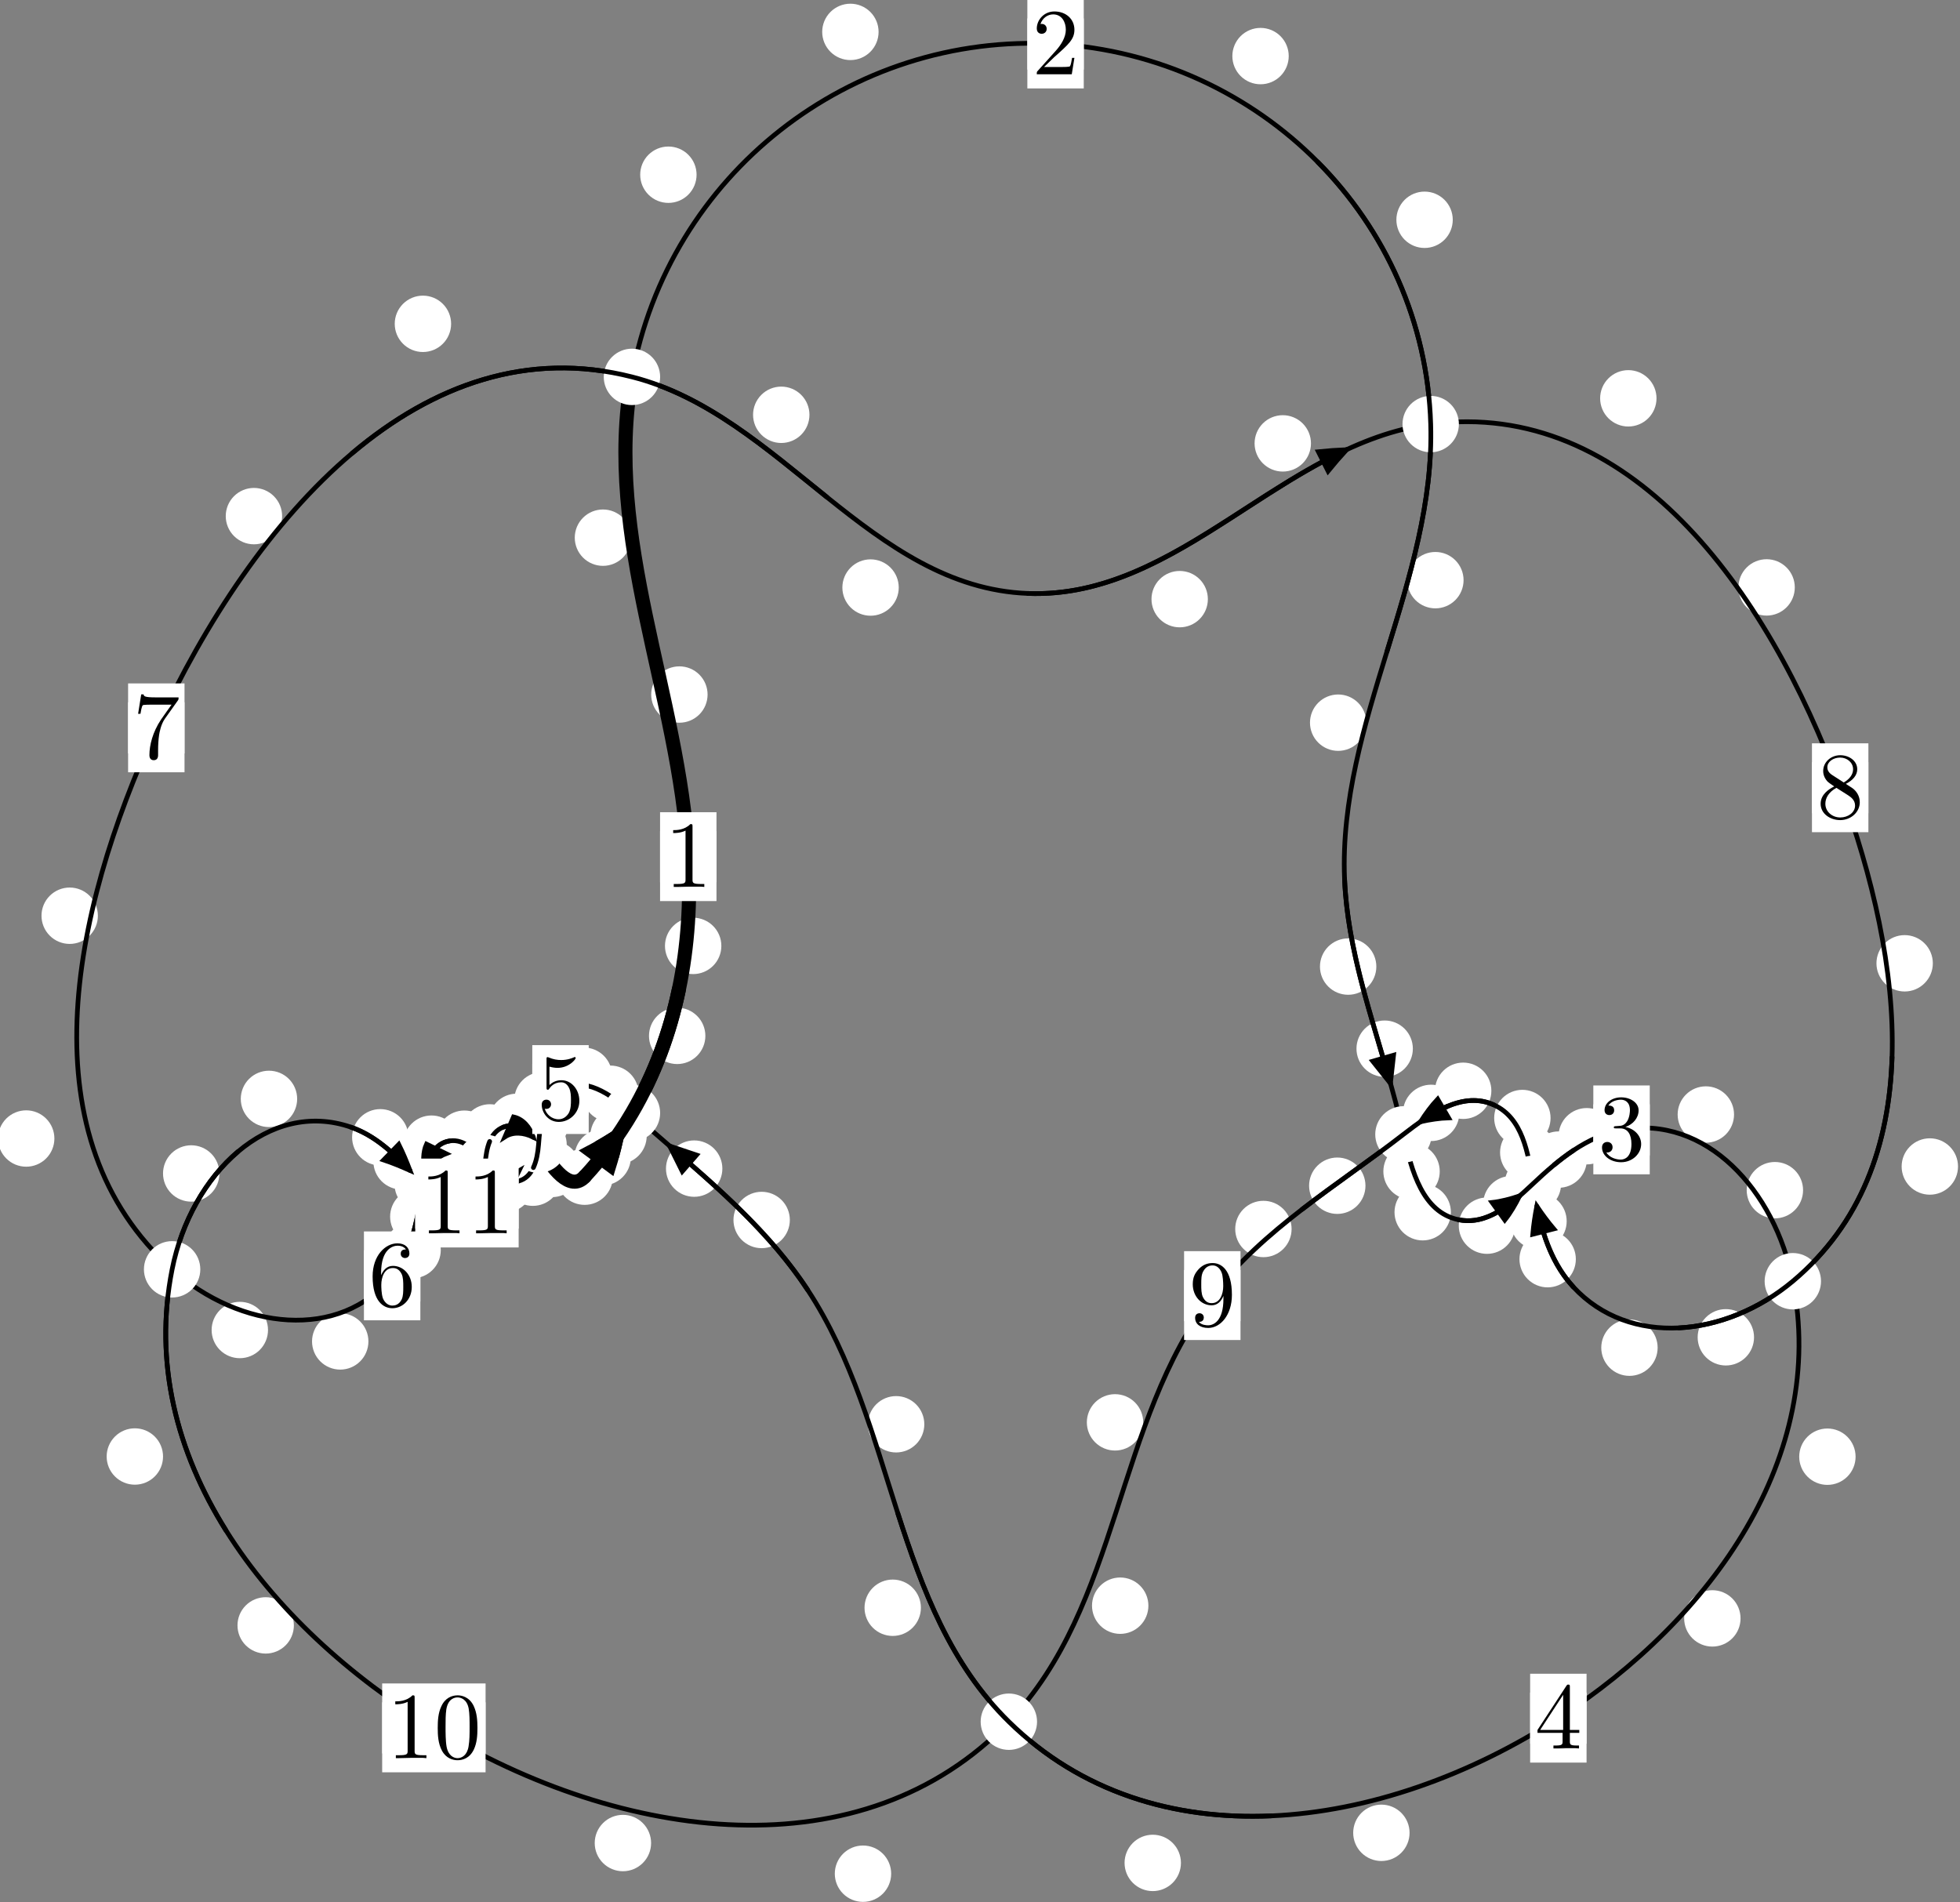 <?xml version="1.0"?>
<!-- Created by MetaPost 1.999 on 2021.07.06:0007 -->
<svg version="1.1" xmlns="http://www.w3.org/2000/svg" xmlns:xlink="http://www.w3.org/1999/xlink" width="207.804" height="201.687" viewBox="0 0 207.804 201.687">
<rect x="0" y="0" width="207.804" height="201.687" fill="#808080" stroke="none"/>
<!-- Original BoundingBox: -67.210968 -83.641281 140.593506 118.045761 -->
  <defs>
    <g transform="scale(0.01,0.01)" id="GLYPHcmr10_48">
      <path style="fill-rule: evenodd;" d="M460 -320C460 -400,455 -480,420 -554C374 -650,292 -666,250 -666C190 -666,117 -640,76 -547C44 -478,39 -400,39 -320C39 -245,43 -155,84 -79C127 2,200 22,249 22C303 22,379 1,423 -94C455 -163,460 -241,460 -320M249 -0C210 -0,151 -25,133 -121C122 -181,122 -273,122 -332C122 -396,122 -462,130 -516C149 -635,224 -644,249 -644C282 -644,348 -626,367 -527C377 -471,377 -395,377 -332C377 -257,377 -189,366 -125C351 -30,294 -0,249 -0"></path>
    </g>
    <g transform="scale(0.01,0.01)" id="GLYPHcmr10_49">
      <path style="fill-rule: evenodd;" d="M294 -640C294 -664,294 -666,271 -666C209 -602,121 -602,89 -602L89 -571C109 -571,168 -571,220 -597L220 -79C220 -43,217 -31,127 -31L95 -31L95 -0L257 -0L130 -3L217 -3L257 -3L297 -3L384 -3L419 -0L419 -31L387 -31C297 -31,294 -42,294 -79"></path>
    </g>
    <g transform="scale(0.01,0.01)" id="GLYPHcmr10_50">
      <path style="fill-rule: evenodd;" d="M127 -77L233 -180C389 -318,449 -372,449 -472C449 -586,359 -666,237 -666C124 -666,50 -574,50 -485C50 -429,100 -429,103 -429C120 -429,155 -441,155 -482C155 -508,137 -534,102 -534C94 -534,92 -534,89 -533C112 -598,166 -635,224 -635C315 -635,358 -554,358 -472C358 -392,308 -313,253 -251L61 -37C50 -26,50 -24,50 -0L421 -0L449 -174L424 -174C419 -144,412 -100,402 -85C395 -77,329 -77,307 -77"></path>
    </g>
    <g transform="scale(0.01,0.01)" id="GLYPHcmr10_51">
      <path style="fill-rule: evenodd;" d="M290 -352C372 -379,430 -449,430 -528C430 -610,342 -666,246 -666C145 -666,69 -606,69 -530C69 -497,91 -478,120 -478C151 -478,171 -500,171 -529C171 -579,124 -579,109 -579C140 -628,206 -641,242 -641C283 -641,338 -619,338 -529C338 -517,336 -459,310 -415C280 -367,246 -364,221 -363C213 -362,189 -360,182 -360C174 -359,167 -358,167 -348C167 -337,174 -337,191 -337L235 -337C317 -337,354 -269,354 -171C354 -35,285 -6,241 -6C198 -6,123 -23,88 -82C123 -77,154 -99,154 -137C154 -173,127 -193,98 -193C74 -193,42 -179,42 -135C42 -44,135 22,244 22C366 22,457 -69,457 -171C457 -253,394 -331,290 -352"></path>
    </g>
    <g transform="scale(0.01,0.01)" id="GLYPHcmr10_52">
      <path style="fill-rule: evenodd;" d="M294 -165L294 -78C294 -42,292 -31,218 -31L197 -31L197 -0L332 -0L238 -3L290 -3L332 -3L374 -3L427 -3L468 -0L468 -31L447 -31C373 -31,371 -42,371 -78L371 -165L471 -165L471 -196L371 -196L371 -651C371 -671,371 -677,355 -677C346 -677,343 -677,335 -665L28 -196L28 -165M300 -196L56 -196L300 -569"></path>
    </g>
    <g transform="scale(0.01,0.01)" id="GLYPHcmr10_53">
      <path style="fill-rule: evenodd;" d="M449 -201C449 -320,367 -420,259 -420C211 -420,168 -404,132 -369L132 -564C152 -558,185 -551,217 -551C340 -551,410 -642,410 -655C410 -661,407 -666,400 -666C399 -666,397 -666,392 -663C372 -654,323 -634,256 -634C216 -634,170 -641,123 -662C115 -665,113 -665,111 -665C101 -665,101 -657,101 -641L101 -345C101 -327,101 -319,115 -319C122 -319,124 -322,128 -328C139 -344,176 -398,257 -398C309 -398,334 -352,342 -334C358 -297,360 -258,360 -208C360 -173,360 -113,336 -71C312 -32,275 -6,229 -6C156 -6,99 -59,82 -118C85 -117,88 -116,99 -116C132 -116,149 -141,149 -165C149 -189,132 -214,99 -214C85 -214,50 -207,50 -161C50 -75,119 22,231 22C347 22,449 -74,449 -201"></path>
    </g>
    <g transform="scale(0.01,0.01)" id="GLYPHcmr10_54">
      <path style="fill-rule: evenodd;" d="M132 -328L132 -352C132 -605,256 -641,307 -641C331 -641,373 -635,395 -601C380 -601,340 -601,340 -556C340 -525,364 -510,386 -510C402 -510,432 -519,432 -558C432 -618,388 -666,305 -666C177 -666,42 -537,42 -316C42 -49,158 22,251 22C362 22,457 -72,457 -204C457 -331,368 -427,257 -427C189 -427,152 -376,132 -328M251 -6C188 -6,158 -66,152 -81C134 -128,134 -208,134 -226C134 -304,166 -404,256 -404C272 -404,318 -404,349 -342C367 -305,367 -254,367 -205C367 -157,367 -107,350 -71C320 -11,274 -6,251 -6"></path>
    </g>
    <g transform="scale(0.01,0.01)" id="GLYPHcmr10_55">
      <path style="fill-rule: evenodd;" d="M476 -609C485 -621,485 -623,485 -644L242 -644C120 -644,118 -657,114 -676L89 -676L56 -470L81 -470C84 -486,93 -549,106 -561C113 -567,191 -567,204 -567L411 -567C400 -551,321 -442,299 -409C209 -274,176 -135,176 -33C176 -23,176 22,222 22C268 22,268 -23,268 -33L268 -84C268 -139,271 -194,279 -248C283 -271,297 -357,341 -419"></path>
    </g>
    <g transform="scale(0.01,0.01)" id="GLYPHcmr10_56">
      <path style="fill-rule: evenodd;" d="M163 -457C117 -487,113 -521,113 -538C113 -599,178 -641,249 -641C322 -641,386 -589,386 -517C386 -460,347 -412,287 -377M309 -362C381 -399,430 -451,430 -517C430 -609,341 -666,250 -666C150 -666,69 -592,69 -499C69 -481,71 -436,113 -389C124 -377,161 -352,186 -335C128 -306,42 -250,42 -151C42 -45,144 22,249 22C362 22,457 -61,457 -168C457 -204,446 -249,408 -291C389 -312,373 -322,309 -362M209 -320L332 -242C360 -223,407 -193,407 -132C407 -58,332 -6,250 -6C164 -6,92 -68,92 -151C92 -209,124 -273,209 -320"></path>
    </g>
    <g transform="scale(0.01,0.01)" id="GLYPHcmr10_57">
      <path style="fill-rule: evenodd;" d="M367 -318L367 -286C367 -52,263 -6,205 -6C188 -6,134 -8,107 -42C151 -42,159 -71,159 -88C159 -119,135 -134,113 -134C97 -134,67 -125,67 -86C67 -19,121 22,206 22C335 22,457 -114,457 -329C457 -598,342 -666,253 -666C198 -666,149 -648,106 -603C65 -558,42 -516,42 -441C42 -316,130 -218,242 -218C303 -218,344 -260,367 -318M243 -241C227 -241,181 -241,150 -304C132 -341,132 -391,132 -440C132 -494,132 -541,153 -578C180 -628,218 -641,253 -641C299 -641,332 -607,349 -562C361 -530,365 -467,365 -421C365 -338,331 -241,243 -241"></path>
    </g>
  </defs>
  <path d="M66.885 122.69C66.885 121.897,66.57 121.137,66.009 120.577C65.449 120.016,64.689 119.701,63.896 119.701C63.103 119.701,62.343 120.016,61.783 120.577C61.222 121.137,60.907 121.897,60.907 122.69C60.907 123.483,61.222 124.243,61.783 124.803C62.343 125.364,63.103 125.679,63.896 125.679C64.689 125.679,65.449 125.364,66.009 124.803C66.57 124.243,66.885 123.483,66.885 122.69Z" style="fill: rgb(100%,100%,100%);stroke: none;"></path>
  <path d="M64.975 124.754C64.975 123.962,64.66 123.202,64.1 122.641C63.539 122.081,62.779 121.766,61.986 121.766C61.194 121.766,60.433 122.081,59.873 122.641C59.312 123.202,58.998 123.962,58.998 124.754C58.998 125.547,59.312 126.307,59.873 126.868C60.433 127.428,61.194 127.743,61.986 127.743C62.779 127.743,63.539 127.428,64.1 126.868C64.66 126.307,64.975 125.547,64.975 124.754Z" style="fill: rgb(100%,100%,100%);stroke: none;"></path>
  <path d="M74.785 109.824C74.785 109.031,74.47 108.271,73.909 107.711C73.349 107.15,72.589 106.835,71.796 106.835C71.003 106.835,70.243 107.15,69.683 107.711C69.122 108.271,68.807 109.031,68.807 109.824C68.807 110.617,69.122 111.377,69.683 111.938C70.243 112.498,71.003 112.813,71.796 112.813C72.589 112.813,73.349 112.498,73.909 111.938C74.47 111.377,74.785 110.617,74.785 109.824Z" style="fill: rgb(100%,100%,100%);stroke: none;"></path>
  <path d="M68.566 120.426C68.566 119.633,68.251 118.873,67.69 118.312C67.13 117.752,66.37 117.437,65.577 117.437C64.784 117.437,64.024 117.752,63.464 118.312C62.903 118.873,62.588 119.633,62.588 120.426C62.588 121.218,62.903 121.978,63.464 122.539C64.024 123.099,64.784 123.414,65.577 123.414C66.37 123.414,67.13 123.099,67.69 122.539C68.251 121.978,68.566 121.218,68.566 120.426Z" style="fill: rgb(100%,100%,100%);stroke: none;"></path>
  <path d="M75.02 73.637C75.02 72.844,74.705 72.084,74.144 71.523C73.584 70.963,72.823 70.648,72.031 70.648C71.238 70.648,70.478 70.963,69.917 71.523C69.357 72.084,69.042 72.844,69.042 73.637C69.042 74.429,69.357 75.189,69.917 75.75C70.478 76.31,71.238 76.625,72.031 76.625C72.823 76.625,73.584 76.31,74.144 75.75C74.705 75.189,75.02 74.429,75.02 73.637Z" style="fill: rgb(100%,100%,100%);stroke: none;"></path>
  <path d="M76.48 100.285C76.48 99.493,76.165 98.733,75.604 98.172C75.044 97.612,74.284 97.297,73.491 97.297C72.698 97.297,71.938 97.612,71.378 98.172C70.817 98.733,70.502 99.493,70.502 100.285C70.502 101.078,70.817 101.838,71.378 102.399C71.938 102.959,72.698 103.274,73.491 103.274C74.284 103.274,75.044 102.959,75.604 102.399C76.165 101.838,76.48 101.078,76.48 100.285Z" style="fill: rgb(100%,100%,100%);stroke: none;"></path>
  <path d="M73.853 18.523C73.853 17.731,73.538 16.97,72.977 16.41C72.417 15.85,71.656 15.535,70.864 15.535C70.071 15.535,69.311 15.85,68.75 16.41C68.19 16.97,67.875 17.731,67.875 18.523C67.875 19.316,68.19 20.076,68.75 20.637C69.311 21.197,70.071 21.512,70.864 21.512C71.656 21.512,72.417 21.197,72.977 20.637C73.538 20.076,73.853 19.316,73.853 18.523Z" style="fill: rgb(100%,100%,100%);stroke: none;"></path>
  <path d="M66.916 57.005C66.916 56.212,66.601 55.452,66.041 54.891C65.48 54.331,64.72 54.016,63.927 54.016C63.135 54.016,62.374 54.331,61.814 54.891C61.253 55.452,60.938 56.212,60.938 57.005C60.938 57.797,61.253 58.557,61.814 59.118C62.374 59.678,63.135 59.993,63.927 59.993C64.72 59.993,65.48 59.678,66.041 59.118C66.601 58.557,66.916 57.797,66.916 57.005Z" style="fill: rgb(100%,100%,100%);stroke: none;"></path>
  <path d="M136.634 5.946C136.634 5.154,136.319 4.394,135.759 3.833C135.198 3.273,134.438 2.958,133.646 2.958C132.853 2.958,132.093 3.273,131.532 3.833C130.972 4.394,130.657 5.154,130.657 5.946C130.657 6.739,130.972 7.499,131.532 8.06C132.093 8.62,132.853 8.935,133.646 8.935C134.438 8.935,135.198 8.62,135.759 8.06C136.319 7.499,136.634 6.739,136.634 5.946Z" style="fill: rgb(100%,100%,100%);stroke: none;"></path>
  <path d="M93.15 3.381C93.15 2.589,92.835 1.829,92.274 1.268C91.714 0.708,90.954 0.393,90.161 0.393C89.368 0.393,88.608 0.708,88.048 1.268C87.487 1.829,87.172 2.589,87.172 3.381C87.172 4.174,87.487 4.934,88.048 5.495C88.608 6.055,89.368 6.37,90.161 6.37C90.954 6.37,91.714 6.055,92.274 5.495C92.835 4.934,93.15 4.174,93.15 3.381Z" style="fill: rgb(100%,100%,100%);stroke: none;"></path>
  <path d="M155.171 61.51C155.171 60.717,154.856 59.957,154.296 59.397C153.735 58.836,152.975 58.521,152.182 58.521C151.39 58.521,150.63 58.836,150.069 59.397C149.509 59.957,149.194 60.717,149.194 61.51C149.194 62.303,149.509 63.063,150.069 63.623C150.63 64.184,151.39 64.499,152.182 64.499C152.975 64.499,153.735 64.184,154.296 63.623C154.856 63.063,155.171 62.303,155.171 61.51Z" style="fill: rgb(100%,100%,100%);stroke: none;"></path>
  <path d="M154.025 23.301C154.025 22.509,153.71 21.748,153.15 21.188C152.589 20.628,151.829 20.313,151.036 20.313C150.244 20.313,149.484 20.628,148.923 21.188C148.363 21.748,148.048 22.509,148.048 23.301C148.048 24.094,148.363 24.854,148.923 25.415C149.484 25.975,150.244 26.29,151.036 26.29C151.829 26.29,152.589 25.975,153.15 25.415C153.71 24.854,154.025 24.094,154.025 23.301Z" style="fill: rgb(100%,100%,100%);stroke: none;"></path>
  <path d="M145.923 102.48C145.923 101.687,145.608 100.927,145.047 100.366C144.487 99.806,143.727 99.491,142.934 99.491C142.141 99.491,141.381 99.806,140.821 100.366C140.26 100.927,139.945 101.687,139.945 102.48C139.945 103.272,140.26 104.033,140.821 104.593C141.381 105.154,142.141 105.468,142.934 105.468C143.727 105.468,144.487 105.154,145.047 104.593C145.608 104.033,145.923 103.272,145.923 102.48Z" style="fill: rgb(100%,100%,100%);stroke: none;"></path>
  <path d="M144.864 76.619C144.864 75.826,144.549 75.066,143.989 74.505C143.428 73.945,142.668 73.63,141.875 73.63C141.083 73.63,140.323 73.945,139.762 74.505C139.202 75.066,138.887 75.826,138.887 76.619C138.887 77.411,139.202 78.172,139.762 78.732C140.323 79.293,141.083 79.608,141.875 79.608C142.668 79.608,143.428 79.293,143.989 78.732C144.549 78.172,144.864 77.411,144.864 76.619Z" style="fill: rgb(100%,100%,100%);stroke: none;"></path>
  <path d="M152.645 124.193C152.645 123.4,152.33 122.64,151.77 122.079C151.209 121.519,150.449 121.204,149.656 121.204C148.864 121.204,148.103 121.519,147.543 122.079C146.982 122.64,146.667 123.4,146.667 124.193C146.667 124.985,146.982 125.745,147.543 126.306C148.103 126.866,148.864 127.181,149.656 127.181C150.449 127.181,151.209 126.866,151.77 126.306C152.33 125.745,152.645 124.985,152.645 124.193Z" style="fill: rgb(100%,100%,100%);stroke: none;"></path>
  <path d="M149.794 111.183C149.794 110.39,149.479 109.63,148.919 109.07C148.358 108.509,147.598 108.194,146.806 108.194C146.013 108.194,145.253 108.509,144.692 109.07C144.132 109.63,143.817 110.39,143.817 111.183C143.817 111.976,144.132 112.736,144.692 113.296C145.253 113.857,146.013 114.172,146.806 114.172C147.598 114.172,148.358 113.857,148.919 113.296C149.479 112.736,149.794 111.976,149.794 111.183Z" style="fill: rgb(100%,100%,100%);stroke: none;"></path>
  <path d="M160.641 129.948C160.641 129.155,160.326 128.395,159.765 127.834C159.205 127.274,158.445 126.959,157.652 126.959C156.859 126.959,156.099 127.274,155.539 127.834C154.978 128.395,154.663 129.155,154.663 129.948C154.663 130.74,154.978 131.5,155.539 132.061C156.099 132.621,156.859 132.936,157.652 132.936C158.445 132.936,159.205 132.621,159.765 132.061C160.326 131.5,160.641 130.74,160.641 129.948Z" style="fill: rgb(100%,100%,100%);stroke: none;"></path>
  <path d="M153.827 128.523C153.827 127.73,153.512 126.97,152.952 126.409C152.391 125.849,151.631 125.534,150.839 125.534C150.046 125.534,149.286 125.849,148.725 126.409C148.165 126.97,147.85 127.73,147.85 128.523C147.85 129.315,148.165 130.075,148.725 130.636C149.286 131.196,150.046 131.511,150.839 131.511C151.631 131.511,152.391 131.196,152.952 130.636C153.512 130.075,153.827 129.315,153.827 128.523Z" style="fill: rgb(100%,100%,100%);stroke: none;"></path>
  <path d="M168.241 122.942C168.241 122.149,167.926 121.389,167.365 120.829C166.805 120.268,166.045 119.953,165.252 119.953C164.459 119.953,163.699 120.268,163.139 120.829C162.578 121.389,162.263 122.149,162.263 122.942C162.263 123.735,162.578 124.495,163.139 125.055C163.699 125.616,164.459 125.931,165.252 125.931C166.045 125.931,166.805 125.616,167.365 125.055C167.926 124.495,168.241 123.735,168.241 122.942Z" style="fill: rgb(100%,100%,100%);stroke: none;"></path>
  <path d="M163.224 127.667C163.224 126.874,162.909 126.114,162.348 125.553C161.788 124.993,161.028 124.678,160.235 124.678C159.442 124.678,158.682 124.993,158.122 125.553C157.561 126.114,157.246 126.874,157.246 127.667C157.246 128.46,157.561 129.22,158.122 129.78C158.682 130.341,159.442 130.656,160.235 130.656C161.028 130.656,161.788 130.341,162.348 129.78C162.909 129.22,163.224 128.46,163.224 127.667Z" style="fill: rgb(100%,100%,100%);stroke: none;"></path>
  <path d="M183.847 118.163C183.847 117.37,183.532 116.61,182.971 116.05C182.411 115.489,181.651 115.174,180.858 115.174C180.065 115.174,179.305 115.489,178.745 116.05C178.184 116.61,177.869 117.37,177.869 118.163C177.869 118.956,178.184 119.716,178.745 120.276C179.305 120.837,180.065 121.152,180.858 121.152C181.651 121.152,182.411 120.837,182.971 120.276C183.532 119.716,183.847 118.956,183.847 118.163Z" style="fill: rgb(100%,100%,100%);stroke: none;"></path>
  <path d="M171.218 120.465C171.218 119.672,170.903 118.912,170.343 118.351C169.782 117.791,169.022 117.476,168.229 117.476C167.437 117.476,166.676 117.791,166.116 118.351C165.556 118.912,165.241 119.672,165.241 120.465C165.241 121.257,165.556 122.017,166.116 122.578C166.676 123.138,167.437 123.453,168.229 123.453C169.022 123.453,169.782 123.138,170.343 122.578C170.903 122.017,171.218 121.257,171.218 120.465Z" style="fill: rgb(100%,100%,100%);stroke: none;"></path>
  <path d="M196.734 154.441C196.734 153.649,196.419 152.889,195.859 152.328C195.298 151.768,194.538 151.453,193.746 151.453C192.953 151.453,192.193 151.768,191.632 152.328C191.072 152.889,190.757 153.649,190.757 154.441C190.757 155.234,191.072 155.994,191.632 156.555C192.193 157.115,192.953 157.43,193.746 157.43C194.538 157.43,195.298 157.115,195.859 156.555C196.419 155.994,196.734 155.234,196.734 154.441Z" style="fill: rgb(100%,100%,100%);stroke: none;"></path>
  <path d="M191.166 126.184C191.166 125.391,190.851 124.631,190.291 124.07C189.73 123.51,188.97 123.195,188.177 123.195C187.385 123.195,186.625 123.51,186.064 124.07C185.504 124.631,185.189 125.391,185.189 126.184C185.189 126.976,185.504 127.737,186.064 128.297C186.625 128.858,187.385 129.172,188.177 129.172C188.97 129.172,189.73 128.858,190.291 128.297C190.851 127.737,191.166 126.976,191.166 126.184Z" style="fill: rgb(100%,100%,100%);stroke: none;"></path>
  <path d="M149.446 194.318C149.446 193.525,149.131 192.765,148.571 192.204C148.01 191.644,147.25 191.329,146.457 191.329C145.665 191.329,144.905 191.644,144.344 192.204C143.784 192.765,143.469 193.525,143.469 194.318C143.469 195.11,143.784 195.871,144.344 196.431C144.905 196.992,145.665 197.307,146.457 197.307C147.25 197.307,148.01 196.992,148.571 196.431C149.131 195.871,149.446 195.11,149.446 194.318Z" style="fill: rgb(100%,100%,100%);stroke: none;"></path>
  <path d="M184.537 171.585C184.537 170.792,184.222 170.032,183.662 169.472C183.101 168.911,182.341 168.596,181.548 168.596C180.756 168.596,179.995 168.911,179.435 169.472C178.874 170.032,178.559 170.792,178.559 171.585C178.559 172.378,178.874 173.138,179.435 173.698C179.995 174.259,180.756 174.574,181.548 174.574C182.341 174.574,183.101 174.259,183.662 173.698C184.222 173.138,184.537 172.378,184.537 171.585Z" style="fill: rgb(100%,100%,100%);stroke: none;"></path>
  <path d="M97.636 170.456C97.636 169.664,97.321 168.904,96.761 168.343C96.2 167.783,95.44 167.468,94.648 167.468C93.855 167.468,93.095 167.783,92.534 168.343C91.974 168.904,91.659 169.664,91.659 170.456C91.659 171.249,91.974 172.009,92.534 172.57C93.095 173.13,93.855 173.445,94.648 173.445C95.44 173.445,96.2 173.13,96.761 172.57C97.321 172.009,97.636 171.249,97.636 170.456Z" style="fill: rgb(100%,100%,100%);stroke: none;"></path>
  <path d="M125.206 197.508C125.206 196.716,124.891 195.956,124.331 195.395C123.77 194.835,123.01 194.52,122.217 194.52C121.425 194.52,120.664 194.835,120.104 195.395C119.544 195.956,119.229 196.716,119.229 197.508C119.229 198.301,119.544 199.061,120.104 199.622C120.664 200.182,121.425 200.497,122.217 200.497C123.01 200.497,123.77 200.182,124.331 199.622C124.891 199.061,125.206 198.301,125.206 197.508Z" style="fill: rgb(100%,100%,100%);stroke: none;"></path>
  <path d="M83.741 129.344C83.741 128.551,83.426 127.791,82.866 127.231C82.305 126.67,81.545 126.355,80.752 126.355C79.96 126.355,79.2 126.67,78.639 127.231C78.079 127.791,77.764 128.551,77.764 129.344C77.764 130.137,78.079 130.897,78.639 131.457C79.2 132.018,79.96 132.333,80.752 132.333C81.545 132.333,82.305 132.018,82.866 131.457C83.426 130.897,83.741 130.137,83.741 129.344Z" style="fill: rgb(100%,100%,100%);stroke: none;"></path>
  <path d="M97.998 151.003C97.998 150.211,97.683 149.451,97.123 148.89C96.562 148.33,95.802 148.015,95.009 148.015C94.217 148.015,93.456 148.33,92.896 148.89C92.335 149.451,92.02 150.211,92.02 151.003C92.02 151.796,92.335 152.556,92.896 153.117C93.456 153.677,94.217 153.992,95.009 153.992C95.802 153.992,96.562 153.677,97.123 153.117C97.683 152.556,97.998 151.796,97.998 151.003Z" style="fill: rgb(100%,100%,100%);stroke: none;"></path>
  <path d="M67.709 115.962C67.709 115.169,67.394 114.409,66.833 113.848C66.273 113.288,65.513 112.973,64.72 112.973C63.927 112.973,63.167 113.288,62.607 113.848C62.046 114.409,61.731 115.169,61.731 115.962C61.731 116.755,62.046 117.515,62.607 118.075C63.167 118.636,63.927 118.951,64.72 118.951C65.513 118.951,66.273 118.636,66.833 118.075C67.394 117.515,67.709 116.755,67.709 115.962Z" style="fill: rgb(100%,100%,100%);stroke: none;"></path>
  <path d="M76.587 123.898C76.587 123.105,76.272 122.345,75.711 121.784C75.151 121.224,74.391 120.909,73.598 120.909C72.805 120.909,72.045 121.224,71.485 121.784C70.924 122.345,70.609 123.105,70.609 123.898C70.609 124.69,70.924 125.451,71.485 126.011C72.045 126.572,72.805 126.887,73.598 126.887C74.391 126.887,75.151 126.572,75.711 126.011C76.272 125.451,76.587 124.69,76.587 123.898Z" style="fill: rgb(100%,100%,100%);stroke: none;"></path>
  <path d="M60.5 116.646C60.5 115.853,60.185 115.093,59.624 114.532C59.064 113.972,58.304 113.657,57.511 113.657C56.718 113.657,55.958 113.972,55.398 114.532C54.837 115.093,54.522 115.853,54.522 116.646C54.522 117.438,54.837 118.199,55.398 118.759C55.958 119.319,56.718 119.634,57.511 119.634C58.304 119.634,59.064 119.319,59.624 118.759C60.185 118.199,60.5 117.438,60.5 116.646Z" style="fill: rgb(100%,100%,100%);stroke: none;"></path>
  <path d="M64.897 114.052C64.897 113.26,64.582 112.499,64.022 111.939C63.461 111.378,62.701 111.064,61.909 111.064C61.116 111.064,60.356 111.378,59.795 111.939C59.235 112.499,58.92 113.26,58.92 114.052C58.92 114.845,59.235 115.605,59.795 116.166C60.356 116.726,61.116 117.041,61.909 117.041C62.701 117.041,63.461 116.726,64.022 116.166C64.582 115.605,64.897 114.845,64.897 114.052Z" style="fill: rgb(100%,100%,100%);stroke: none;"></path>
  <path d="M59.956 123.052C59.956 122.259,59.641 121.499,59.08 120.938C58.52 120.378,57.76 120.063,56.967 120.063C56.174 120.063,55.414 120.378,54.854 120.938C54.293 121.499,53.978 122.259,53.978 123.052C53.978 123.844,54.293 124.605,54.854 125.165C55.414 125.726,56.174 126.04,56.967 126.04C57.76 126.04,58.52 125.726,59.08 125.165C59.641 124.605,59.956 123.844,59.956 123.052Z" style="fill: rgb(100%,100%,100%);stroke: none;"></path>
  <path d="M60.26 119.112C60.26 118.32,59.945 117.559,59.385 116.999C58.824 116.438,58.064 116.124,57.271 116.124C56.479 116.124,55.718 116.438,55.158 116.999C54.598 117.559,54.283 118.32,54.283 119.112C54.283 119.905,54.598 120.665,55.158 121.226C55.718 121.786,56.479 122.101,57.271 122.101C58.064 122.101,58.824 121.786,59.385 121.226C59.945 120.665,60.26 119.905,60.26 119.112Z" style="fill: rgb(100%,100%,100%);stroke: none;"></path>
  <path d="M56.532 125.558C56.532 124.765,56.217 124.005,55.657 123.445C55.096 122.884,54.336 122.569,53.543 122.569C52.751 122.569,51.991 122.884,51.43 123.445C50.87 124.005,50.555 124.765,50.555 125.558C50.555 126.351,50.87 127.111,51.43 127.671C51.991 128.232,52.751 128.547,53.543 128.547C54.336 128.547,55.096 128.232,55.657 127.671C56.217 127.111,56.532 126.351,56.532 125.558Z" style="fill: rgb(100%,100%,100%);stroke: none;"></path>
  <path d="M59.48 124.86C59.48 124.067,59.165 123.307,58.604 122.747C58.044 122.186,57.284 121.871,56.491 121.871C55.698 121.871,54.938 122.186,54.378 122.747C53.817 123.307,53.502 124.067,53.502 124.86C53.502 125.653,53.817 126.413,54.378 126.973C54.938 127.534,55.698 127.849,56.491 127.849C57.284 127.849,58.044 127.534,58.604 126.973C59.165 126.413,59.48 125.653,59.48 124.86Z" style="fill: rgb(100%,100%,100%);stroke: none;"></path>
  <path d="M53.423 122.031C53.423 121.238,53.108 120.478,52.548 119.918C51.987 119.357,51.227 119.042,50.435 119.042C49.642 119.042,48.882 119.357,48.321 119.918C47.761 120.478,47.446 121.238,47.446 122.031C47.446 122.824,47.761 123.584,48.321 124.144C48.882 124.705,49.642 125.02,50.435 125.02C51.227 125.02,51.987 124.705,52.548 124.144C53.108 123.584,53.423 122.824,53.423 122.031Z" style="fill: rgb(100%,100%,100%);stroke: none;"></path>
  <path d="M55.363 124.432C55.363 123.639,55.048 122.879,54.488 122.318C53.928 121.758,53.167 121.443,52.375 121.443C51.582 121.443,50.822 121.758,50.261 122.318C49.701 122.879,49.386 123.639,49.386 124.432C49.386 125.224,49.701 125.984,50.261 126.545C50.822 127.105,51.582 127.42,52.375 127.42C53.167 127.42,53.928 127.105,54.488 126.545C55.048 125.984,55.363 125.224,55.363 124.432Z" style="fill: rgb(100%,100%,100%);stroke: none;"></path>
  <path d="M48.735 121.252C48.735 120.46,48.42 119.7,47.859 119.139C47.299 118.579,46.539 118.264,45.746 118.264C44.953 118.264,44.193 118.579,43.633 119.139C43.072 119.7,42.757 120.46,42.757 121.252C42.757 122.045,43.072 122.805,43.633 123.366C44.193 123.926,44.953 124.241,45.746 124.241C46.539 124.241,47.299 123.926,47.859 123.366C48.42 122.805,48.735 122.045,48.735 121.252Z" style="fill: rgb(100%,100%,100%);stroke: none;"></path>
  <path d="M52.224 120.726C52.224 119.934,51.909 119.173,51.348 118.613C50.788 118.052,50.028 117.737,49.235 117.737C48.442 117.737,47.682 118.052,47.122 118.613C46.561 119.173,46.246 119.934,46.246 120.726C46.246 121.519,46.561 122.279,47.122 122.84C47.682 123.4,48.442 123.715,49.235 123.715C50.028 123.715,50.788 123.4,51.348 122.84C51.909 122.279,52.224 121.519,52.224 120.726Z" style="fill: rgb(100%,100%,100%);stroke: none;"></path>
  <path d="M47.338 128.99C47.338 128.198,47.023 127.437,46.463 126.877C45.903 126.316,45.142 126.002,44.35 126.002C43.557 126.002,42.797 126.316,42.236 126.877C41.676 127.437,41.361 128.198,41.361 128.99C41.361 129.783,41.676 130.543,42.236 131.104C42.797 131.664,43.557 131.979,44.35 131.979C45.142 131.979,45.903 131.664,46.463 131.104C47.023 130.543,47.338 129.783,47.338 128.99Z" style="fill: rgb(100%,100%,100%);stroke: none;"></path>
  <path d="M48.085 123.473C48.085 122.68,47.77 121.92,47.209 121.36C46.649 120.799,45.889 120.484,45.096 120.484C44.303 120.484,43.543 120.799,42.983 121.36C42.422 121.92,42.107 122.68,42.107 123.473C42.107 124.266,42.422 125.026,42.983 125.586C43.543 126.147,44.303 126.462,45.096 126.462C45.889 126.462,46.649 126.147,47.209 125.586C47.77 125.026,48.085 124.266,48.085 123.473Z" style="fill: rgb(100%,100%,100%);stroke: none;"></path>
  <path d="M39.06 142.22C39.06 141.427,38.745 140.667,38.185 140.106C37.624 139.546,36.864 139.231,36.072 139.231C35.279 139.231,34.519 139.546,33.958 140.106C33.398 140.667,33.083 141.427,33.083 142.22C33.083 143.012,33.398 143.772,33.958 144.333C34.519 144.893,35.279 145.208,36.072 145.208C36.864 145.208,37.624 144.893,38.185 144.333C38.745 143.772,39.06 143.012,39.06 142.22Z" style="fill: rgb(100%,100%,100%);stroke: none;"></path>
  <path d="M46.732 132.534C46.732 131.741,46.417 130.981,45.856 130.421C45.296 129.86,44.536 129.545,43.743 129.545C42.95 129.545,42.19 129.86,41.63 130.421C41.069 130.981,40.754 131.741,40.754 132.534C40.754 133.327,41.069 134.087,41.63 134.647C42.19 135.208,42.95 135.523,43.743 135.523C44.536 135.523,45.296 135.208,45.856 134.647C46.417 134.087,46.732 133.327,46.732 132.534Z" style="fill: rgb(100%,100%,100%);stroke: none;"></path>
  <path d="M5.767 120.707C5.767 119.915,5.452 119.155,4.891 118.594C4.331 118.034,3.57 117.719,2.778 117.719C1.985 117.719,1.225 118.034,0.664 118.594C0.104 119.155,-0.211 119.915,-0.211 120.707C-0.211 121.5,0.104 122.26,0.664 122.821C1.225 123.381,1.985 123.696,2.778 123.696C3.57 123.696,4.331 123.381,4.891 122.821C5.452 122.26,5.767 121.5,5.767 120.707Z" style="fill: rgb(100%,100%,100%);stroke: none;"></path>
  <path d="M28.415 141.009C28.415 140.217,28.1 139.457,27.54 138.896C26.979 138.336,26.219 138.021,25.426 138.021C24.633 138.021,23.873 138.336,23.313 138.896C22.752 139.457,22.437 140.217,22.437 141.009C22.437 141.802,22.752 142.562,23.313 143.123C23.873 143.683,24.633 143.998,25.426 143.998C26.219 143.998,26.979 143.683,27.54 143.123C28.1 142.562,28.415 141.802,28.415 141.009Z" style="fill: rgb(100%,100%,100%);stroke: none;"></path>
  <path d="M29.911 54.72C29.911 53.927,29.597 53.167,29.036 52.607C28.476 52.046,27.715 51.731,26.923 51.731C26.13 51.731,25.37 52.046,24.809 52.607C24.249 53.167,23.934 53.927,23.934 54.72C23.934 55.513,24.249 56.273,24.809 56.833C25.37 57.394,26.13 57.709,26.923 57.709C27.715 57.709,28.476 57.394,29.036 56.833C29.597 56.273,29.911 55.513,29.911 54.72Z" style="fill: rgb(100%,100%,100%);stroke: none;"></path>
  <path d="M10.377 97.087C10.377 96.294,10.062 95.534,9.502 94.974C8.941 94.413,8.181 94.098,7.388 94.098C6.596 94.098,5.835 94.413,5.275 94.974C4.714 95.534,4.4 96.294,4.4 97.087C4.4 97.88,4.714 98.64,5.275 99.2C5.835 99.761,6.596 100.076,7.388 100.076C8.181 100.076,8.941 99.761,9.502 99.2C10.062 98.64,10.377 97.88,10.377 97.087Z" style="fill: rgb(100%,100%,100%);stroke: none;"></path>
  <path d="M85.82 43.977C85.82 43.184,85.505 42.424,84.945 41.864C84.384 41.303,83.624 40.988,82.831 40.988C82.039 40.988,81.278 41.303,80.718 41.864C80.157 42.424,79.842 43.184,79.842 43.977C79.842 44.77,80.157 45.53,80.718 46.09C81.278 46.651,82.039 46.966,82.831 46.966C83.624 46.966,84.384 46.651,84.945 46.09C85.505 45.53,85.82 44.77,85.82 43.977Z" style="fill: rgb(100%,100%,100%);stroke: none;"></path>
  <path d="M47.828 34.332C47.828 33.54,47.513 32.779,46.952 32.219C46.392 31.659,45.632 31.344,44.839 31.344C44.046 31.344,43.286 31.659,42.726 32.219C42.165 32.779,41.85 33.54,41.85 34.332C41.85 35.125,42.165 35.885,42.726 36.446C43.286 37.006,44.046 37.321,44.839 37.321C45.632 37.321,46.392 37.006,46.952 36.446C47.513 35.885,47.828 35.125,47.828 34.332Z" style="fill: rgb(100%,100%,100%);stroke: none;"></path>
  <path d="M128.061 63.522C128.061 62.729,127.747 61.969,127.186 61.409C126.626 60.848,125.865 60.533,125.073 60.533C124.28 60.533,123.52 60.848,122.959 61.409C122.399 61.969,122.084 62.729,122.084 63.522C122.084 64.315,122.399 65.075,122.959 65.635C123.52 66.196,124.28 66.511,125.073 66.511C125.865 66.511,126.626 66.196,127.186 65.635C127.747 65.075,128.061 64.315,128.061 63.522Z" style="fill: rgb(100%,100%,100%);stroke: none;"></path>
  <path d="M95.288 62.292C95.288 61.499,94.973 60.739,94.412 60.178C93.852 59.618,93.092 59.303,92.299 59.303C91.506 59.303,90.746 59.618,90.186 60.178C89.625 60.739,89.31 61.499,89.31 62.292C89.31 63.084,89.625 63.844,90.186 64.405C90.746 64.965,91.506 65.28,92.299 65.28C93.092 65.28,93.852 64.965,94.412 64.405C94.973 63.844,95.288 63.084,95.288 62.292Z" style="fill: rgb(100%,100%,100%);stroke: none;"></path>
  <path d="M175.627 42.231C175.627 41.438,175.312 40.678,174.752 40.118C174.191 39.557,173.431 39.242,172.639 39.242C171.846 39.242,171.086 39.557,170.525 40.118C169.965 40.678,169.65 41.438,169.65 42.231C169.65 43.024,169.965 43.784,170.525 44.344C171.086 44.905,171.846 45.22,172.639 45.22C173.431 45.22,174.191 44.905,174.752 44.344C175.312 43.784,175.627 43.024,175.627 42.231Z" style="fill: rgb(100%,100%,100%);stroke: none;"></path>
  <path d="M138.992 47.008C138.992 46.215,138.677 45.455,138.116 44.894C137.556 44.334,136.795 44.019,136.003 44.019C135.21 44.019,134.45 44.334,133.889 44.894C133.329 45.455,133.014 46.215,133.014 47.008C133.014 47.8,133.329 48.56,133.889 49.121C134.45 49.681,135.21 49.996,136.003 49.996C136.795 49.996,137.556 49.681,138.116 49.121C138.677 48.56,138.992 47.8,138.992 47.008Z" style="fill: rgb(100%,100%,100%);stroke: none;"></path>
  <path d="M204.924 102.131C204.924 101.338,204.609 100.578,204.048 100.018C203.488 99.457,202.728 99.142,201.935 99.142C201.142 99.142,200.382 99.457,199.822 100.018C199.261 100.578,198.946 101.338,198.946 102.131C198.946 102.924,199.261 103.684,199.822 104.244C200.382 104.805,201.142 105.12,201.935 105.12C202.728 105.12,203.488 104.805,204.048 104.244C204.609 103.684,204.924 102.924,204.924 102.131Z" style="fill: rgb(100%,100%,100%);stroke: none;"></path>
  <path d="M190.288 62.278C190.288 61.485,189.974 60.725,189.413 60.165C188.853 59.604,188.092 59.289,187.3 59.289C186.507 59.289,185.747 59.604,185.186 60.165C184.626 60.725,184.311 61.485,184.311 62.278C184.311 63.071,184.626 63.831,185.186 64.391C185.747 64.952,186.507 65.267,187.3 65.267C188.092 65.267,188.853 64.952,189.413 64.391C189.974 63.831,190.288 63.071,190.288 62.278Z" style="fill: rgb(100%,100%,100%);stroke: none;"></path>
  <path d="M185.967 141.782C185.967 140.99,185.652 140.229,185.092 139.669C184.531 139.108,183.771 138.794,182.978 138.794C182.186 138.794,181.426 139.108,180.865 139.669C180.305 140.229,179.99 140.99,179.99 141.782C179.99 142.575,180.305 143.335,180.865 143.896C181.426 144.456,182.186 144.771,182.978 144.771C183.771 144.771,184.531 144.456,185.092 143.896C185.652 143.335,185.967 142.575,185.967 141.782Z" style="fill: rgb(100%,100%,100%);stroke: none;"></path>
  <path d="M207.594 123.674C207.594 122.881,207.279 122.121,206.718 121.561C206.158 121,205.397 120.685,204.605 120.685C203.812 120.685,203.052 121,202.491 121.561C201.931 122.121,201.616 122.881,201.616 123.674C201.616 124.467,201.931 125.227,202.491 125.787C203.052 126.348,203.812 126.663,204.605 126.663C205.397 126.663,206.158 126.348,206.718 125.787C207.279 125.227,207.594 124.467,207.594 123.674Z" style="fill: rgb(100%,100%,100%);stroke: none;"></path>
  <path d="M167.074 133.5C167.074 132.707,166.759 131.947,166.199 131.387C165.639 130.826,164.878 130.511,164.086 130.511C163.293 130.511,162.533 130.826,161.972 131.387C161.412 131.947,161.097 132.707,161.097 133.5C161.097 134.293,161.412 135.053,161.972 135.613C162.533 136.174,163.293 136.489,164.086 136.489C164.878 136.489,165.639 136.174,166.199 135.613C166.759 135.053,167.074 134.293,167.074 133.5Z" style="fill: rgb(100%,100%,100%);stroke: none;"></path>
  <path d="M175.747 142.884C175.747 142.091,175.432 141.331,174.872 140.77C174.311 140.21,173.551 139.895,172.758 139.895C171.966 139.895,171.205 140.21,170.645 140.77C170.085 141.331,169.77 142.091,169.77 142.884C169.77 143.676,170.085 144.436,170.645 144.997C171.205 145.557,171.966 145.872,172.758 145.872C173.551 145.872,174.311 145.557,174.872 144.997C175.432 144.436,175.747 143.676,175.747 142.884Z" style="fill: rgb(100%,100%,100%);stroke: none;"></path>
  <path d="M165.018 122.186C165.018 121.394,164.703 120.633,164.143 120.073C163.582 119.513,162.822 119.198,162.029 119.198C161.237 119.198,160.476 119.513,159.916 120.073C159.355 120.633,159.041 121.394,159.041 122.186C159.041 122.979,159.355 123.739,159.916 124.3C160.476 124.86,161.237 125.175,162.029 125.175C162.822 125.175,163.582 124.86,164.143 124.3C164.703 123.739,165.018 122.979,165.018 122.186Z" style="fill: rgb(100%,100%,100%);stroke: none;"></path>
  <path d="M166.104 129.474C166.104 128.681,165.789 127.921,165.229 127.36C164.668 126.8,163.908 126.485,163.115 126.485C162.323 126.485,161.562 126.8,161.002 127.36C160.442 127.921,160.127 128.681,160.127 129.474C160.127 130.266,160.442 131.026,161.002 131.587C161.562 132.147,162.323 132.462,163.115 132.462C163.908 132.462,164.668 132.147,165.229 131.587C165.789 131.026,166.104 130.266,166.104 129.474Z" style="fill: rgb(100%,100%,100%);stroke: none;"></path>
  <path d="M158.118 115.646C158.118 114.853,157.803 114.093,157.242 113.532C156.682 112.972,155.922 112.657,155.129 112.657C154.336 112.657,153.576 112.972,153.016 113.532C152.455 114.093,152.14 114.853,152.14 115.646C152.14 116.438,152.455 117.198,153.016 117.759C153.576 118.319,154.336 118.634,155.129 118.634C155.922 118.634,156.682 118.319,157.242 117.759C157.803 117.198,158.118 116.438,158.118 115.646Z" style="fill: rgb(100%,100%,100%);stroke: none;"></path>
  <path d="M164.394 118.534C164.394 117.741,164.079 116.981,163.519 116.42C162.958 115.86,162.198 115.545,161.405 115.545C160.613 115.545,159.853 115.86,159.292 116.42C158.732 116.981,158.417 117.741,158.417 118.534C158.417 119.326,158.732 120.087,159.292 120.647C159.853 121.208,160.613 121.522,161.405 121.522C162.198 121.522,162.958 121.208,163.519 120.647C164.079 120.087,164.394 119.326,164.394 118.534Z" style="fill: rgb(100%,100%,100%);stroke: none;"></path>
  <path d="M144.77 125.712C144.77 124.919,144.455 124.159,143.895 123.599C143.334 123.038,142.574 122.723,141.781 122.723C140.989 122.723,140.229 123.038,139.668 123.599C139.108 124.159,138.793 124.919,138.793 125.712C138.793 126.505,139.108 127.265,139.668 127.825C140.229 128.386,140.989 128.701,141.781 128.701C142.574 128.701,143.334 128.386,143.895 127.825C144.455 127.265,144.77 126.505,144.77 125.712Z" style="fill: rgb(100%,100%,100%);stroke: none;"></path>
  <path d="M154.723 117.987C154.723 117.195,154.408 116.434,153.848 115.874C153.287 115.313,152.527 114.999,151.734 114.999C150.942 114.999,150.182 115.313,149.621 115.874C149.061 116.434,148.746 117.195,148.746 117.987C148.746 118.78,149.061 119.54,149.621 120.101C150.182 120.661,150.942 120.976,151.734 120.976C152.527 120.976,153.287 120.661,153.848 120.101C154.408 119.54,154.723 118.78,154.723 117.987Z" style="fill: rgb(100%,100%,100%);stroke: none;"></path>
  <path d="M121.207 150.8C121.207 150.008,120.892 149.248,120.332 148.687C119.771 148.127,119.011 147.812,118.218 147.812C117.426 147.812,116.666 148.127,116.105 148.687C115.545 149.248,115.23 150.008,115.23 150.8C115.23 151.593,115.545 152.353,116.105 152.914C116.666 153.474,117.426 153.789,118.218 153.789C119.011 153.789,119.771 153.474,120.332 152.914C120.892 152.353,121.207 151.593,121.207 150.8Z" style="fill: rgb(100%,100%,100%);stroke: none;"></path>
  <path d="M136.938 130.299C136.938 129.506,136.623 128.746,136.063 128.186C135.502 127.625,134.742 127.31,133.949 127.31C133.157 127.31,132.397 127.625,131.836 128.186C131.276 128.746,130.961 129.506,130.961 130.299C130.961 131.092,131.276 131.852,131.836 132.412C132.397 132.973,133.157 133.288,133.949 133.288C134.742 133.288,135.502 132.973,136.063 132.412C136.623 131.852,136.938 131.092,136.938 130.299Z" style="fill: rgb(100%,100%,100%);stroke: none;"></path>
  <path d="M94.484 198.653C94.484 197.86,94.169 197.1,93.609 196.539C93.048 195.979,92.288 195.664,91.496 195.664C90.703 195.664,89.943 195.979,89.382 196.539C88.822 197.1,88.507 197.86,88.507 198.653C88.507 199.445,88.822 200.205,89.382 200.766C89.943 201.326,90.703 201.641,91.496 201.641C92.288 201.641,93.048 201.326,93.609 200.766C94.169 200.205,94.484 199.445,94.484 198.653Z" style="fill: rgb(100%,100%,100%);stroke: none;"></path>
  <path d="M121.756 170.237C121.756 169.444,121.441 168.684,120.88 168.124C120.32 167.563,119.56 167.248,118.767 167.248C117.974 167.248,117.214 167.563,116.654 168.124C116.093 168.684,115.778 169.444,115.778 170.237C115.778 171.03,116.093 171.79,116.654 172.35C117.214 172.911,117.974 173.226,118.767 173.226C119.56 173.226,120.32 172.911,120.88 172.35C121.441 171.79,121.756 171.03,121.756 170.237Z" style="fill: rgb(100%,100%,100%);stroke: none;"></path>
  <path d="M31.157 172.326C31.157 171.534,30.842 170.773,30.282 170.213C29.721 169.653,28.961 169.338,28.168 169.338C27.376 169.338,26.615 169.653,26.055 170.213C25.494 170.773,25.18 171.534,25.18 172.326C25.18 173.119,25.494 173.879,26.055 174.44C26.615 175,27.376 175.315,28.168 175.315C28.961 175.315,29.721 175,30.282 174.44C30.842 173.879,31.157 173.119,31.157 172.326Z" style="fill: rgb(100%,100%,100%);stroke: none;"></path>
  <path d="M69.031 195.403C69.031 194.61,68.716 193.85,68.155 193.29C67.595 192.729,66.834 192.414,66.042 192.414C65.249 192.414,64.489 192.729,63.928 193.29C63.368 193.85,63.053 194.61,63.053 195.403C63.053 196.196,63.368 196.956,63.928 197.516C64.489 198.077,65.249 198.392,66.042 198.392C66.834 198.392,67.595 198.077,68.155 197.516C68.716 196.956,69.031 196.196,69.031 195.403Z" style="fill: rgb(100%,100%,100%);stroke: none;"></path>
  <path d="M23.261 124.412C23.261 123.62,22.946 122.86,22.386 122.299C21.825 121.739,21.065 121.424,20.272 121.424C19.48 121.424,18.72 121.739,18.159 122.299C17.599 122.86,17.284 123.62,17.284 124.412C17.284 125.205,17.599 125.965,18.159 126.526C18.72 127.086,19.48 127.401,20.272 127.401C21.065 127.401,21.825 127.086,22.386 126.526C22.946 125.965,23.261 125.205,23.261 124.412Z" style="fill: rgb(100%,100%,100%);stroke: none;"></path>
  <path d="M17.286 154.421C17.286 153.628,16.971 152.868,16.41 152.307C15.85 151.747,15.09 151.432,14.297 151.432C13.504 151.432,12.744 151.747,12.184 152.307C11.623 152.868,11.308 153.628,11.308 154.421C11.308 155.213,11.623 155.974,12.184 156.534C12.744 157.094,13.504 157.409,14.297 157.409C15.09 157.409,15.85 157.094,16.41 156.534C16.971 155.974,17.286 155.213,17.286 154.421Z" style="fill: rgb(100%,100%,100%);stroke: none;"></path>
  <path d="M43.309 120.578C43.309 119.785,42.994 119.025,42.433 118.464C41.873 117.904,41.113 117.589,40.32 117.589C39.527 117.589,38.767 117.904,38.207 118.464C37.646 119.025,37.331 119.785,37.331 120.578C37.331 121.37,37.646 122.13,38.207 122.691C38.767 123.251,39.527 123.566,40.32 123.566C41.113 123.566,41.873 123.251,42.433 122.691C42.994 122.13,43.309 121.37,43.309 120.578Z" style="fill: rgb(100%,100%,100%);stroke: none;"></path>
  <path d="M31.505 116.505C31.505 115.713,31.191 114.952,30.63 114.392C30.07 113.831,29.309 113.517,28.517 113.517C27.724 113.517,26.964 113.831,26.403 114.392C25.843 114.952,25.528 115.713,25.528 116.505C25.528 117.298,25.843 118.058,26.403 118.619C26.964 119.179,27.724 119.494,28.517 119.494C29.309 119.494,30.07 119.179,30.63 118.619C31.191 118.058,31.505 117.298,31.505 116.505Z" style="fill: rgb(100%,100%,100%);stroke: none;"></path>
  <path d="M49.125 126.96C49.125 126.167,48.81 125.407,48.25 124.846C47.689 124.286,46.929 123.971,46.137 123.971C45.344 123.971,44.584 124.286,44.023 124.846C43.463 125.407,43.148 126.167,43.148 126.96C43.148 127.752,43.463 128.512,44.023 129.073C44.584 129.633,45.344 129.948,46.137 129.948C46.929 129.948,47.689 129.633,48.25 129.073C48.81 128.512,49.125 127.752,49.125 126.96Z" style="fill: rgb(100%,100%,100%);stroke: none;"></path>
  <path d="M45.565 123.128C45.565 122.335,45.25 121.575,44.689 121.014C44.129 120.454,43.369 120.139,42.576 120.139C41.783 120.139,41.023 120.454,40.463 121.014C39.902 121.575,39.587 122.335,39.587 123.128C39.587 123.92,39.902 124.68,40.463 125.241C41.023 125.801,41.783 126.116,42.576 126.116C43.369 126.116,44.129 125.801,44.689 125.241C45.25 124.68,45.565 123.92,45.565 123.128Z" style="fill: rgb(100%,100%,100%);stroke: none;"></path>
  <path d="M54.026 126.876C54.026 126.084,53.711 125.324,53.151 124.763C52.59 124.203,51.83 123.888,51.037 123.888C50.245 123.888,49.484 124.203,48.924 124.763C48.363 125.324,48.049 126.084,48.049 126.876C48.049 127.669,48.363 128.429,48.924 128.99C49.484 129.55,50.245 129.865,51.037 129.865C51.83 129.865,52.59 129.55,53.151 128.99C53.711 128.429,54.026 127.669,54.026 126.876Z" style="fill: rgb(100%,100%,100%);stroke: none;"></path>
  <path d="M50.81 128.285C50.81 127.492,50.495 126.732,49.935 126.172C49.374 125.611,48.614 125.296,47.821 125.296C47.029 125.296,46.269 125.611,45.708 126.172C45.148 126.732,44.833 127.492,44.833 128.285C44.833 129.078,45.148 129.838,45.708 130.398C46.269 130.959,47.029 131.274,47.821 131.274C48.614 131.274,49.374 130.959,49.935 130.398C50.495 129.838,50.81 129.078,50.81 128.285Z" style="fill: rgb(100%,100%,100%);stroke: none;"></path>
  <path d="M54.563 121.73C54.563 120.937,54.248 120.177,53.688 119.617C53.127 119.056,52.367 118.741,51.575 118.741C50.782 118.741,50.022 119.056,49.461 119.617C48.901 120.177,48.586 120.937,48.586 121.73C48.586 122.523,48.901 123.283,49.461 123.843C50.022 124.404,50.782 124.719,51.575 124.719C52.367 124.719,53.127 124.404,53.688 123.843C54.248 123.283,54.563 122.523,54.563 121.73Z" style="fill: rgb(100%,100%,100%);stroke: none;"></path>
  <path d="M54.295 124.996C54.295 124.203,53.98 123.443,53.419 122.882C52.859 122.322,52.099 122.007,51.306 122.007C50.513 122.007,49.753 122.322,49.193 122.882C48.632 123.443,48.317 124.203,48.317 124.996C48.317 125.788,48.632 126.548,49.193 127.109C49.753 127.669,50.513 127.984,51.306 127.984C52.099 127.984,52.859 127.669,53.419 127.109C53.98 126.548,54.295 125.788,54.295 124.996Z" style="fill: rgb(100%,100%,100%);stroke: none;"></path>
  <path d="M57.775 118.94C57.775 118.147,57.46 117.387,56.9 116.827C56.339 116.266,55.579 115.951,54.786 115.951C53.994 115.951,53.234 116.266,52.673 116.827C52.113 117.387,51.798 118.147,51.798 118.94C51.798 119.733,52.113 120.493,52.673 121.053C53.234 121.614,53.994 121.929,54.786 121.929C55.579 121.929,56.339 121.614,56.9 121.053C57.46 120.493,57.775 119.733,57.775 118.94Z" style="fill: rgb(100%,100%,100%);stroke: none;"></path>
  <path d="M54.928 120.06C54.928 119.267,54.614 118.507,54.053 117.946C53.493 117.386,52.732 117.071,51.94 117.071C51.147 117.071,50.387 117.386,49.826 117.946C49.266 118.507,48.951 119.267,48.951 120.06C48.951 120.852,49.266 121.613,49.826 122.173C50.387 122.734,51.147 123.049,51.94 123.049C52.732 123.049,53.493 122.734,54.053 122.173C54.614 121.613,54.928 120.852,54.928 120.06Z" style="fill: rgb(100%,100%,100%);stroke: none;"></path>
  <path d="M61.526 123.932C61.526 123.139,61.211 122.379,60.65 121.819C60.09 121.258,59.33 120.943,58.537 120.943C57.744 120.943,56.984 121.258,56.424 121.819C55.863 122.379,55.548 123.139,55.548 123.932C55.548 124.725,55.863 125.485,56.424 126.045C56.984 126.606,57.744 126.921,58.537 126.921C59.33 126.921,60.09 126.606,60.65 126.045C61.211 125.485,61.526 124.725,61.526 123.932Z" style="fill: rgb(100%,100%,100%);stroke: none;"></path>
  <path d="M59.284 119.929C59.284 119.137,58.969 118.377,58.408 117.816C57.848 117.256,57.088 116.941,56.295 116.941C55.502 116.941,54.742 117.256,54.182 117.816C53.621 118.377,53.306 119.137,53.306 119.929C53.306 120.722,53.621 121.482,54.182 122.043C54.742 122.603,55.502 122.918,56.295 122.918C57.088 122.918,57.848 122.603,58.408 122.043C58.969 121.482,59.284 120.722,59.284 119.929Z" style="fill: rgb(100%,100%,100%);stroke: none;"></path>
  <path d="M61.986 124.754C63.896 122.69,65.577 120.426,67 118C71.796 109.824,73.491 100.285,72.973 90.823C72.031 73.637,63.927 57.005,67 39.958C70.864 18.523,90.161 3.381,111.912 4.664C133.646 5.946,151.036 23.301,151.686 44.963C152.182 61.51,141.875 76.619,142.553 93.168C142.934 102.48,146.806 111.183,148.796 120.268C149.656 124.193,150.839 128.523,154.62 129.313C157.652 129.948,160.235 127.667,162.525 125.51C165.252 122.942,168.229 120.465,171.92 119.792C180.858 118.163,188.177 126.184,190.079 135.836C193.746 154.441,181.548 171.585,165.221 182.162C146.457 194.318,122.217 197.508,106.961 182.538C94.648 170.456,95.009 151.003,85.627 136.75C80.752 129.344,73.598 123.898,67 118C64.72 115.962,61.909 114.052,59.426 115.516C57.511 116.646,57.271 119.112,57.098 121.362C56.967 123.052,56.491 124.86,54.932 125.229C53.543 125.558,52.375 124.432,51.447 123.283C50.435 122.031,49.235 120.726,47.679 120.961C45.746 121.252,45.096 123.473,44.817 125.539C44.35 128.99,43.743 132.534,41.576 135.269C36.072 142.22,25.426 141.009,18.249 134.576C2.778 120.707,7.388 97.087,16.573 77.168C26.923 54.72,44.839 34.332,67 39.958C82.831 43.977,92.299 62.292,108.99 62.918C125.073 63.522,136.003 47.008,151.686 44.963C172.639 42.231,187.3 62.278,195.1 83.519C201.935 102.131,204.605 123.674,190.079 135.836C182.978 141.782,172.758 142.884,166.808 136.445C164.086 133.5,163.115 129.474,162.525 125.51C162.029 122.186,161.405 118.534,158.407 117.154C155.129 115.646,151.734 117.987,148.796 120.268C141.781 125.712,133.949 130.299,128.531 137.361C118.218 150.8,118.767 170.237,106.961 182.538C91.496 198.653,66.042 195.403,46.001 183.192C28.168 172.326,14.297 154.421,18.249 134.576C20.272 124.412,28.517 116.505,37.2 119.501C40.32 120.578,42.576 123.128,44.817 125.539C46.137 126.96,47.821 128.285,49.507 127.547C51.037 126.876,51.306 124.996,51.447 123.283C51.575 121.73,51.94 120.06,53.345 119.507C54.786 118.94,56.295 119.929,57.098 121.362C58.537 123.932,60.468 126.395,61.986 124.754" style="stroke:rgb(0%,0%,0%); stroke-width: 0.498;stroke-linecap: round;stroke-linejoin: round;stroke-miterlimit: 10;fill: none;"></path>
  <path d="M61.986 124.754C63.896 122.69,65.577 120.426,67 118C71.796 109.824,73.491 100.285,72.973 90.823C72.031 73.637,63.927 57.005,67 39.958" style="stroke:rgb(0%,0%,0%); stroke-width: 1.494;stroke-linecap: round;stroke-linejoin: round;stroke-miterlimit: 10;fill: none;"></path>
  <path d="M57.098 121.362C58.537 123.932,60.468 126.395,61.986 124.754" style="stroke:rgb(0%,0%,0%); stroke-width: 1.494;stroke-linecap: round;stroke-linejoin: round;stroke-miterlimit: 10;fill: none;"></path>
  <path d="M69.989 118C69.989 117.207,69.674 116.447,69.113 115.887C68.553 115.326,67.793 115.011,67 115.011C66.207 115.011,65.447 115.326,64.887 115.887C64.326 116.447,64.011 117.207,64.011 118C64.011 118.793,64.326 119.553,64.887 120.113C65.447 120.674,66.207 120.989,67 120.989C67.793 120.989,68.553 120.674,69.113 120.113C69.674 119.553,69.989 118.793,69.989 118Z" style="fill: rgb(100%,100%,100%);stroke: none;"></path>
  <path d="M64.676 121.513C65.513 120.385,66.289 119.213,67 118C69.398 113.912,71.021 109.483,71.979 104.894" style="stroke:rgb(0%,0%,0%); stroke-width: 1.494;stroke-linecap: round;stroke-linejoin: round;stroke-miterlimit: 10;fill: none;"></path>
  <path d="M154.675 44.963C154.675 44.17,154.36 43.41,153.799 42.849C153.239 42.289,152.479 41.974,151.686 41.974C150.893 41.974,150.133 42.289,149.573 42.849C149.012 43.41,148.697 44.17,148.697 44.963C148.697 45.755,149.012 46.516,149.573 47.076C150.133 47.637,150.893 47.952,151.686 47.952C152.479 47.952,153.239 47.637,153.799 47.076C154.36 46.516,154.675 45.755,154.675 44.963Z" style="fill: rgb(100%,100%,100%);stroke: none;"></path>
  <path d="M139.706 17.171C146.851 24.378,151.361 34.132,151.686 44.963C151.934 53.236,149.482 61.15,147.052 69.065" style="stroke:rgb(0%,0%,0%); stroke-width: 0.498;stroke-linecap: round;stroke-linejoin: round;stroke-miterlimit: 10;fill: none;"></path>
  <path d="M165.513 125.51C165.513 124.718,165.198 123.958,164.638 123.397C164.078 122.837,163.317 122.522,162.525 122.522C161.732 122.522,160.972 122.837,160.411 123.397C159.851 123.958,159.536 124.718,159.536 125.51C159.536 126.303,159.851 127.063,160.411 127.624C160.972 128.184,161.732 128.499,162.525 128.499C163.317 128.499,164.078 128.184,164.638 127.624C165.198 127.063,165.513 126.303,165.513 125.51Z" style="fill: rgb(100%,100%,100%);stroke: none;"></path>
  <path d="M158.851 128.458C160.162 127.698,161.38 126.589,162.525 125.51C163.888 124.226,165.314 122.965,166.861 121.94" style="stroke:rgb(0%,0%,0%); stroke-width: 0.498;stroke-linecap: round;stroke-linejoin: round;stroke-miterlimit: 10;fill: none;"></path>
  <path d="M109.95 182.538C109.95 181.746,109.635 180.986,109.074 180.425C108.514 179.865,107.754 179.55,106.961 179.55C106.168 179.55,105.408 179.865,104.848 180.425C104.287 180.986,103.972 181.746,103.972 182.538C103.972 183.331,104.287 184.091,104.848 184.652C105.408 185.212,106.168 185.527,106.961 185.527C107.754 185.527,108.514 185.212,109.074 184.652C109.635 184.091,109.95 183.331,109.95 182.538Z" style="fill: rgb(100%,100%,100%);stroke: none;"></path>
  <path d="M134.776 192.522C124.463 192.968,114.589 190.023,106.961 182.538C100.804 176.497,97.816 168.614,95.195 160.459" style="stroke:rgb(0%,0%,0%); stroke-width: 0.498;stroke-linecap: round;stroke-linejoin: round;stroke-miterlimit: 10;fill: none;"></path>
  <path d="M60.086 121.362C60.086 120.57,59.771 119.809,59.211 119.249C58.65 118.689,57.89 118.374,57.098 118.374C56.305 118.374,55.545 118.689,54.984 119.249C54.424 119.809,54.109 120.57,54.109 121.362C54.109 122.155,54.424 122.915,54.984 123.476C55.545 124.036,56.305 124.351,57.098 124.351C57.89 124.351,58.65 124.036,59.211 123.476C59.771 122.915,60.086 122.155,60.086 121.362Z" style="fill: rgb(100%,100%,100%);stroke: none;"></path>
  <path d="M57.609 118.019C57.288 119.058,57.184 120.237,57.098 121.362C57.032 122.207,56.881 123.082,56.55 123.791" style="stroke:rgb(0%,0%,0%); stroke-width: 0.498;stroke-linecap: round;stroke-linejoin: round;stroke-miterlimit: 10;fill: none;"></path>
  <path d="M47.805 125.539C47.805 124.746,47.49 123.986,46.93 123.425C46.369 122.865,45.609 122.55,44.817 122.55C44.024 122.55,43.264 122.865,42.703 123.425C42.143 123.986,41.828 124.746,41.828 125.539C41.828 126.331,42.143 127.092,42.703 127.652C43.264 128.213,44.024 128.528,44.817 128.528C45.609 128.528,46.369 128.213,46.93 127.652C47.49 127.092,47.805 126.331,47.805 125.539Z" style="fill: rgb(100%,100%,100%);stroke: none;"></path>
  <path d="M45.628 122.585C45.189 123.434,44.956 124.506,44.817 125.539C44.583 127.265,44.315 129.013,43.834 130.673" style="stroke:rgb(0%,0%,0%); stroke-width: 0.498;stroke-linecap: round;stroke-linejoin: round;stroke-miterlimit: 10;fill: none;"></path>
  <path d="M69.989 39.958C69.989 39.165,69.674 38.405,69.113 37.845C68.553 37.284,67.793 36.969,67 36.969C66.207 36.969,65.447 37.284,64.887 37.845C64.326 38.405,64.011 39.165,64.011 39.958C64.011 40.751,64.326 41.511,64.887 42.071C65.447 42.632,66.207 42.947,67 42.947C67.793 42.947,68.553 42.632,69.113 42.071C69.674 41.511,69.989 40.751,69.989 39.958Z" style="fill: rgb(100%,100%,100%);stroke: none;"></path>
  <path d="M37.357 48.035C45.9 40.836,55.919 37.145,67 39.958C74.916 41.967,81.24 47.551,87.673 52.71" style="stroke:rgb(0%,0%,0%); stroke-width: 0.498;stroke-linecap: round;stroke-linejoin: round;stroke-miterlimit: 10;fill: none;"></path>
  <path d="M193.068 135.836C193.068 135.044,192.753 134.284,192.193 133.723C191.632 133.163,190.872 132.848,190.079 132.848C189.287 132.848,188.527 133.163,187.966 133.723C187.406 134.284,187.091 135.044,187.091 135.836C187.091 136.629,187.406 137.389,187.966 137.95C188.527 138.51,189.287 138.825,190.079 138.825C190.872 138.825,191.632 138.51,192.193 137.95C192.753 137.389,193.068 136.629,193.068 135.836Z" style="fill: rgb(100%,100%,100%);stroke: none;"></path>
  <path d="M200.6 112.096C200.306 121.329,197.342 129.755,190.079 135.836C186.529 138.809,182.199 140.571,178.012 140.785" style="stroke:rgb(0%,0%,0%); stroke-width: 0.498;stroke-linecap: round;stroke-linejoin: round;stroke-miterlimit: 10;fill: none;"></path>
  <path d="M151.785 120.268C151.785 119.475,151.47 118.715,150.91 118.154C150.349 117.594,149.589 117.279,148.796 117.279C148.004 117.279,147.243 117.594,146.683 118.154C146.122 118.715,145.807 119.475,145.807 120.268C145.807 121.06,146.122 121.82,146.683 122.381C147.243 122.941,148.004 123.256,148.796 123.256C149.589 123.256,150.349 122.941,150.91 122.381C151.47 121.82,151.785 121.06,151.785 120.268Z" style="fill: rgb(100%,100%,100%);stroke: none;"></path>
  <path d="M153.474 117.29C151.849 117.972,150.265 119.127,148.796 120.268C145.289 122.99,141.577 125.498,138.065 128.208" style="stroke:rgb(0%,0%,0%); stroke-width: 0.498;stroke-linecap: round;stroke-linejoin: round;stroke-miterlimit: 10;fill: none;"></path>
  <path d="M21.237 134.576C21.237 133.783,20.922 133.023,20.362 132.462C19.802 131.902,19.041 131.587,18.249 131.587C17.456 131.587,16.696 131.902,16.135 132.462C15.575 133.023,15.26 133.783,15.26 134.576C15.26 135.368,15.575 136.128,16.135 136.689C16.696 137.249,17.456 137.564,18.249 137.564C19.041 137.564,19.802 137.249,20.362 136.689C20.922 136.128,21.237 135.368,21.237 134.576Z" style="fill: rgb(100%,100%,100%);stroke: none;"></path>
  <path d="M23.956 162.251C18.753 153.936,16.273 144.498,18.249 134.576C19.261 129.494,21.828 124.976,25.227 122.104" style="stroke:rgb(0%,0%,0%); stroke-width: 0.498;stroke-linecap: round;stroke-linejoin: round;stroke-miterlimit: 10;fill: none;"></path>
  <path d="M54.436 123.283C54.436 122.491,54.121 121.731,53.56 121.17C53 120.61,52.24 120.295,51.447 120.295C50.654 120.295,49.894 120.61,49.333 121.17C48.773 121.731,48.458 122.491,48.458 123.283C48.458 124.076,48.773 124.836,49.333 125.397C49.894 125.957,50.654 126.272,51.447 126.272C52.24 126.272,53 125.957,53.56 125.397C54.121 124.836,54.436 124.076,54.436 123.283Z" style="fill: rgb(100%,100%,100%);stroke: none;"></path>
  <path d="M50.998 125.806C51.274 125.038,51.376 124.14,51.447 123.283C51.511 122.507,51.634 121.701,51.917 121.02" style="stroke:rgb(0%,0%,0%); stroke-width: 0.498;stroke-linecap: round;stroke-linejoin: round;stroke-miterlimit: 10;fill: none;"></path>
  <path d="M61.986 124.754C63.514 123.103,64.896 121.323,66.116 119.436" style="stroke:rgb(0%,0%,0%); stroke-width: 0.498;stroke-linecap: round;stroke-linejoin: round;stroke-miterlimit: 10;fill: none;"></path>
  <path d="M64.902 124.286C65.41 122.697,65.815 121.077,66.116 119.436C64.743 120.384,63.31 121.243,61.827 122.007Z" style="stroke:rgb(0%,0%,0%); stroke-width: 0.498;fill: rgb(0%,0%,0%);"></path>
  <path d="M61.986 124.754C63.514 123.103,64.896 121.323,66.116 119.436" style="stroke:rgb(0%,0%,0%); stroke-width: 0.498;stroke-linecap: round;stroke-linejoin: round;stroke-miterlimit: 10;fill: none;"></path>
  <path d="M65.462 122.364C65.717 121.397,65.935 120.42,66.116 119.436C65.292 120.004,64.447 120.541,63.583 121.044Z" style="stroke:rgb(0%,0%,0%); stroke-width: 0.498;fill: rgb(0%,0%,0%);"></path>
  <path d="M142.553 93.168C142.858 100.617,145.397 107.677,147.419 114.855" style="stroke:rgb(0%,0%,0%); stroke-width: 0.498;stroke-linecap: round;stroke-linejoin: round;stroke-miterlimit: 10;fill: none;"></path>
  <path d="M145.545 112.512C146.174 113.29,146.8 114.07,147.419 114.855C147.537 113.862,147.645 112.868,147.751 111.873Z" style="stroke:rgb(0%,0%,0%); stroke-width: 0.498;fill: rgb(0%,0%,0%);"></path>
  <path d="M154.62 129.313C157.046 129.821,159.184 128.463,161.114 126.795" style="stroke:rgb(0%,0%,0%); stroke-width: 0.498;stroke-linecap: round;stroke-linejoin: round;stroke-miterlimit: 10;fill: none;"></path>
  <path d="M159.542 129.35C160.145 128.592,160.655 127.71,161.114 126.795C160.142 127.117,159.158 127.38,158.196 127.489Z" style="stroke:rgb(0%,0%,0%); stroke-width: 0.498;fill: rgb(0%,0%,0%);"></path>
  <path d="M85.627 136.75C81.727 130.825,76.368 126.155,71.003 121.504" style="stroke:rgb(0%,0%,0%); stroke-width: 0.498;stroke-linecap: round;stroke-linejoin: round;stroke-miterlimit: 10;fill: none;"></path>
  <path d="M73.847 122.458C72.9 122.136,71.952 121.82,71.003 121.504C71.45 122.398,71.897 123.293,72.339 124.189Z" style="stroke:rgb(0%,0%,0%); stroke-width: 0.498;fill: rgb(0%,0%,0%);"></path>
  <path d="M54.932 125.229C53.821 125.492,52.851 124.824,52.032 123.958" style="stroke:rgb(0%,0%,0%); stroke-width: 0.498;stroke-linecap: round;stroke-linejoin: round;stroke-miterlimit: 10;fill: none;"></path>
  <path d="M55.027 124.134C54.133 124.66,53.054 124.415,52.032 123.958C52.432 125.004,53.021 125.94,54.026 126.2Z" style="stroke:rgb(0%,0%,0%); stroke-width: 0.498;fill: rgb(0%,0%,0%);"></path>
  <path d="M47.679 120.961C46.133 121.194,45.407 122.662,45.036 124.297" style="stroke:rgb(0%,0%,0%); stroke-width: 0.498;stroke-linecap: round;stroke-linejoin: round;stroke-miterlimit: 10;fill: none;"></path>
  <path d="M45.219 121.303C44.833 122.142,44.851 123.216,45.036 124.297C45.67 123.402,46.417 122.63,47.283 122.309Z" style="stroke:rgb(0%,0%,0%); stroke-width: 0.498;fill: rgb(0%,0%,0%);"></path>
  <path d="M108.99 62.918C121.856 63.401,131.425 52.929,142.767 47.673" style="stroke:rgb(0%,0%,0%); stroke-width: 0.498;stroke-linecap: round;stroke-linejoin: round;stroke-miterlimit: 10;fill: none;"></path>
  <path d="M140.807 49.944C141.441 49.165,142.093 48.406,142.767 47.673C141.772 47.714,140.775 47.79,139.776 47.892Z" style="stroke:rgb(0%,0%,0%); stroke-width: 0.498;fill: rgb(0%,0%,0%);"></path>
  <path d="M166.808 136.445C164.63 134.089,163.574 131.041,162.936 127.887" style="stroke:rgb(0%,0%,0%); stroke-width: 0.498;stroke-linecap: round;stroke-linejoin: round;stroke-miterlimit: 10;fill: none;"></path>
  <path d="M164.733 130.288C164.092 129.53,163.497 128.721,162.936 127.887C162.743 128.873,162.591 129.866,162.508 130.856Z" style="stroke:rgb(0%,0%,0%); stroke-width: 0.498;fill: rgb(0%,0%,0%);"></path>
  <path d="M158.407 117.154C155.785 115.947,153.088 117.205,150.609 118.923" style="stroke:rgb(0%,0%,0%); stroke-width: 0.498;stroke-linecap: round;stroke-linejoin: round;stroke-miterlimit: 10;fill: none;"></path>
  <path d="M152.423 116.534C151.762 117.239,151.164 118.062,150.609 118.923C151.611 118.706,152.615 118.548,153.582 118.516Z" style="stroke:rgb(0%,0%,0%); stroke-width: 0.498;fill: rgb(0%,0%,0%);"></path>
  <path d="M37.2 119.501C39.696 120.362,41.639 122.167,43.464 124.088" style="stroke:rgb(0%,0%,0%); stroke-width: 0.498;stroke-linecap: round;stroke-linejoin: round;stroke-miterlimit: 10;fill: none;"></path>
  <path d="M40.676 122.98C41.618 123.293,42.545 123.68,43.464 124.088C43.103 123.15,42.721 122.221,42.276 121.333Z" style="stroke:rgb(0%,0%,0%); stroke-width: 0.498;fill: rgb(0%,0%,0%);"></path>
  <path d="M53.345 119.507C54.498 119.054,55.694 119.596,56.537 120.565" style="stroke:rgb(0%,0%,0%); stroke-width: 0.498;stroke-linecap: round;stroke-linejoin: round;stroke-miterlimit: 10;fill: none;"></path>
  <path d="M53.538 120.527C54.402 119.968,55.532 120.064,56.537 120.565C56.18 119.5,55.449 118.633,54.443 118.417Z" style="stroke:rgb(0%,0%,0%); stroke-width: 0.498;fill: rgb(0%,0%,0%);"></path>
  <path d="M69.982 93.533L75.963 93.533L75.963 86.113L69.982 86.113Z" style="fill: rgb(100%,100%,100%);stroke: none;"></path>
  <path d="M69.982 95.533L75.963 95.533L75.963 88.113L69.982 88.113Z" style="fill: rgb(100%,100%,100%);stroke: none;"></path>
  <g transform="translate(70.482 94.033)" style="fill: rgb(0%,0%,0%);">
    <use xlink:href="#GLYPHcmr10_49"></use>
  </g>
  <path d="M108.922 7.375L114.903 7.375L114.903 -0.046L108.922 -0.046Z" style="fill: rgb(100%,100%,100%);stroke: none;"></path>
  <path d="M108.922 9.375L114.903 9.375L114.903 1.954L108.922 1.954Z" style="fill: rgb(100%,100%,100%);stroke: none;"></path>
  <g transform="translate(109.422 7.875)" style="fill: rgb(0%,0%,0%);">
    <use xlink:href="#GLYPHcmr10_50"></use>
  </g>
  <path d="M168.929 122.502L174.911 122.502L174.911 115.082L168.929 115.082Z" style="fill: rgb(100%,100%,100%);stroke: none;"></path>
  <path d="M168.929 124.502L174.911 124.502L174.911 117.082L168.929 117.082Z" style="fill: rgb(100%,100%,100%);stroke: none;"></path>
  <g transform="translate(169.429 123.002)" style="fill: rgb(0%,0%,0%);">
    <use xlink:href="#GLYPHcmr10_51"></use>
  </g>
  <path d="M162.23 184.873L168.211 184.873L168.211 177.452L162.23 177.452Z" style="fill: rgb(100%,100%,100%);stroke: none;"></path>
  <path d="M162.23 186.873L168.211 186.873L168.211 179.452L162.23 179.452Z" style="fill: rgb(100%,100%,100%);stroke: none;"></path>
  <g transform="translate(162.73 185.373)" style="fill: rgb(0%,0%,0%);">
    <use xlink:href="#GLYPHcmr10_52"></use>
  </g>
  <path d="M56.435 118.227L62.417 118.227L62.417 110.806L56.435 110.806Z" style="fill: rgb(100%,100%,100%);stroke: none;"></path>
  <path d="M56.435 120.227L62.417 120.227L62.417 112.806L56.435 112.806Z" style="fill: rgb(100%,100%,100%);stroke: none;"></path>
  <g transform="translate(56.935 118.727)" style="fill: rgb(0%,0%,0%);">
    <use xlink:href="#GLYPHcmr10_53"></use>
  </g>
  <path d="M38.586 137.98L44.567 137.98L44.567 130.559L38.586 130.559Z" style="fill: rgb(100%,100%,100%);stroke: none;"></path>
  <path d="M38.586 139.98L44.567 139.98L44.567 132.559L38.586 132.559Z" style="fill: rgb(100%,100%,100%);stroke: none;"></path>
  <g transform="translate(39.086 138.48)" style="fill: rgb(0%,0%,0%);">
    <use xlink:href="#GLYPHcmr10_54"></use>
  </g>
  <path d="M13.582 79.878L19.563 79.878L19.563 72.457L13.582 72.457Z" style="fill: rgb(100%,100%,100%);stroke: none;"></path>
  <path d="M13.582 81.878L19.563 81.878L19.563 74.457L13.582 74.457Z" style="fill: rgb(100%,100%,100%);stroke: none;"></path>
  <g transform="translate(14.082 80.378)" style="fill: rgb(0%,0%,0%);">
    <use xlink:href="#GLYPHcmr10_55"></use>
  </g>
  <path d="M192.109 86.229L198.091 86.229L198.091 78.809L192.109 78.809Z" style="fill: rgb(100%,100%,100%);stroke: none;"></path>
  <path d="M192.109 88.229L198.091 88.229L198.091 80.809L192.109 80.809Z" style="fill: rgb(100%,100%,100%);stroke: none;"></path>
  <g transform="translate(192.609 86.729)" style="fill: rgb(0%,0%,0%);">
    <use xlink:href="#GLYPHcmr10_56"></use>
  </g>
  <path d="M125.54 140.071L131.521 140.071L131.521 132.651L125.54 132.651Z" style="fill: rgb(100%,100%,100%);stroke: none;"></path>
  <path d="M125.54 142.071L131.521 142.071L131.521 134.651L125.54 134.651Z" style="fill: rgb(100%,100%,100%);stroke: none;"></path>
  <g transform="translate(126.04 140.571)" style="fill: rgb(0%,0%,0%);">
    <use xlink:href="#GLYPHcmr10_57"></use>
  </g>
  <path d="M40.519 185.902L51.482 185.902L51.482 178.482L40.519 178.482Z" style="fill: rgb(100%,100%,100%);stroke: none;"></path>
  <path d="M40.519 187.902L51.482 187.902L51.482 180.482L40.519 180.482Z" style="fill: rgb(100%,100%,100%);stroke: none;"></path>
  <g transform="translate(41.019 186.402)" style="fill: rgb(0%,0%,0%);">
    <use xlink:href="#GLYPHcmr10_49"></use>
    <use xlink:href="#GLYPHcmr10_48" x="5"></use>
  </g>
  <path d="M44.026 130.257L54.989 130.257L54.989 122.836L44.026 122.836Z" style="fill: rgb(100%,100%,100%);stroke: none;"></path>
  <path d="M44.026 132.257L54.989 132.257L54.989 124.836L44.026 124.836Z" style="fill: rgb(100%,100%,100%);stroke: none;"></path>
  <g transform="translate(44.526 130.757)" style="fill: rgb(0%,0%,0%);">
    <use xlink:href="#GLYPHcmr10_49"></use>
    <use xlink:href="#GLYPHcmr10_49" x="5"></use>
  </g>
</svg>
